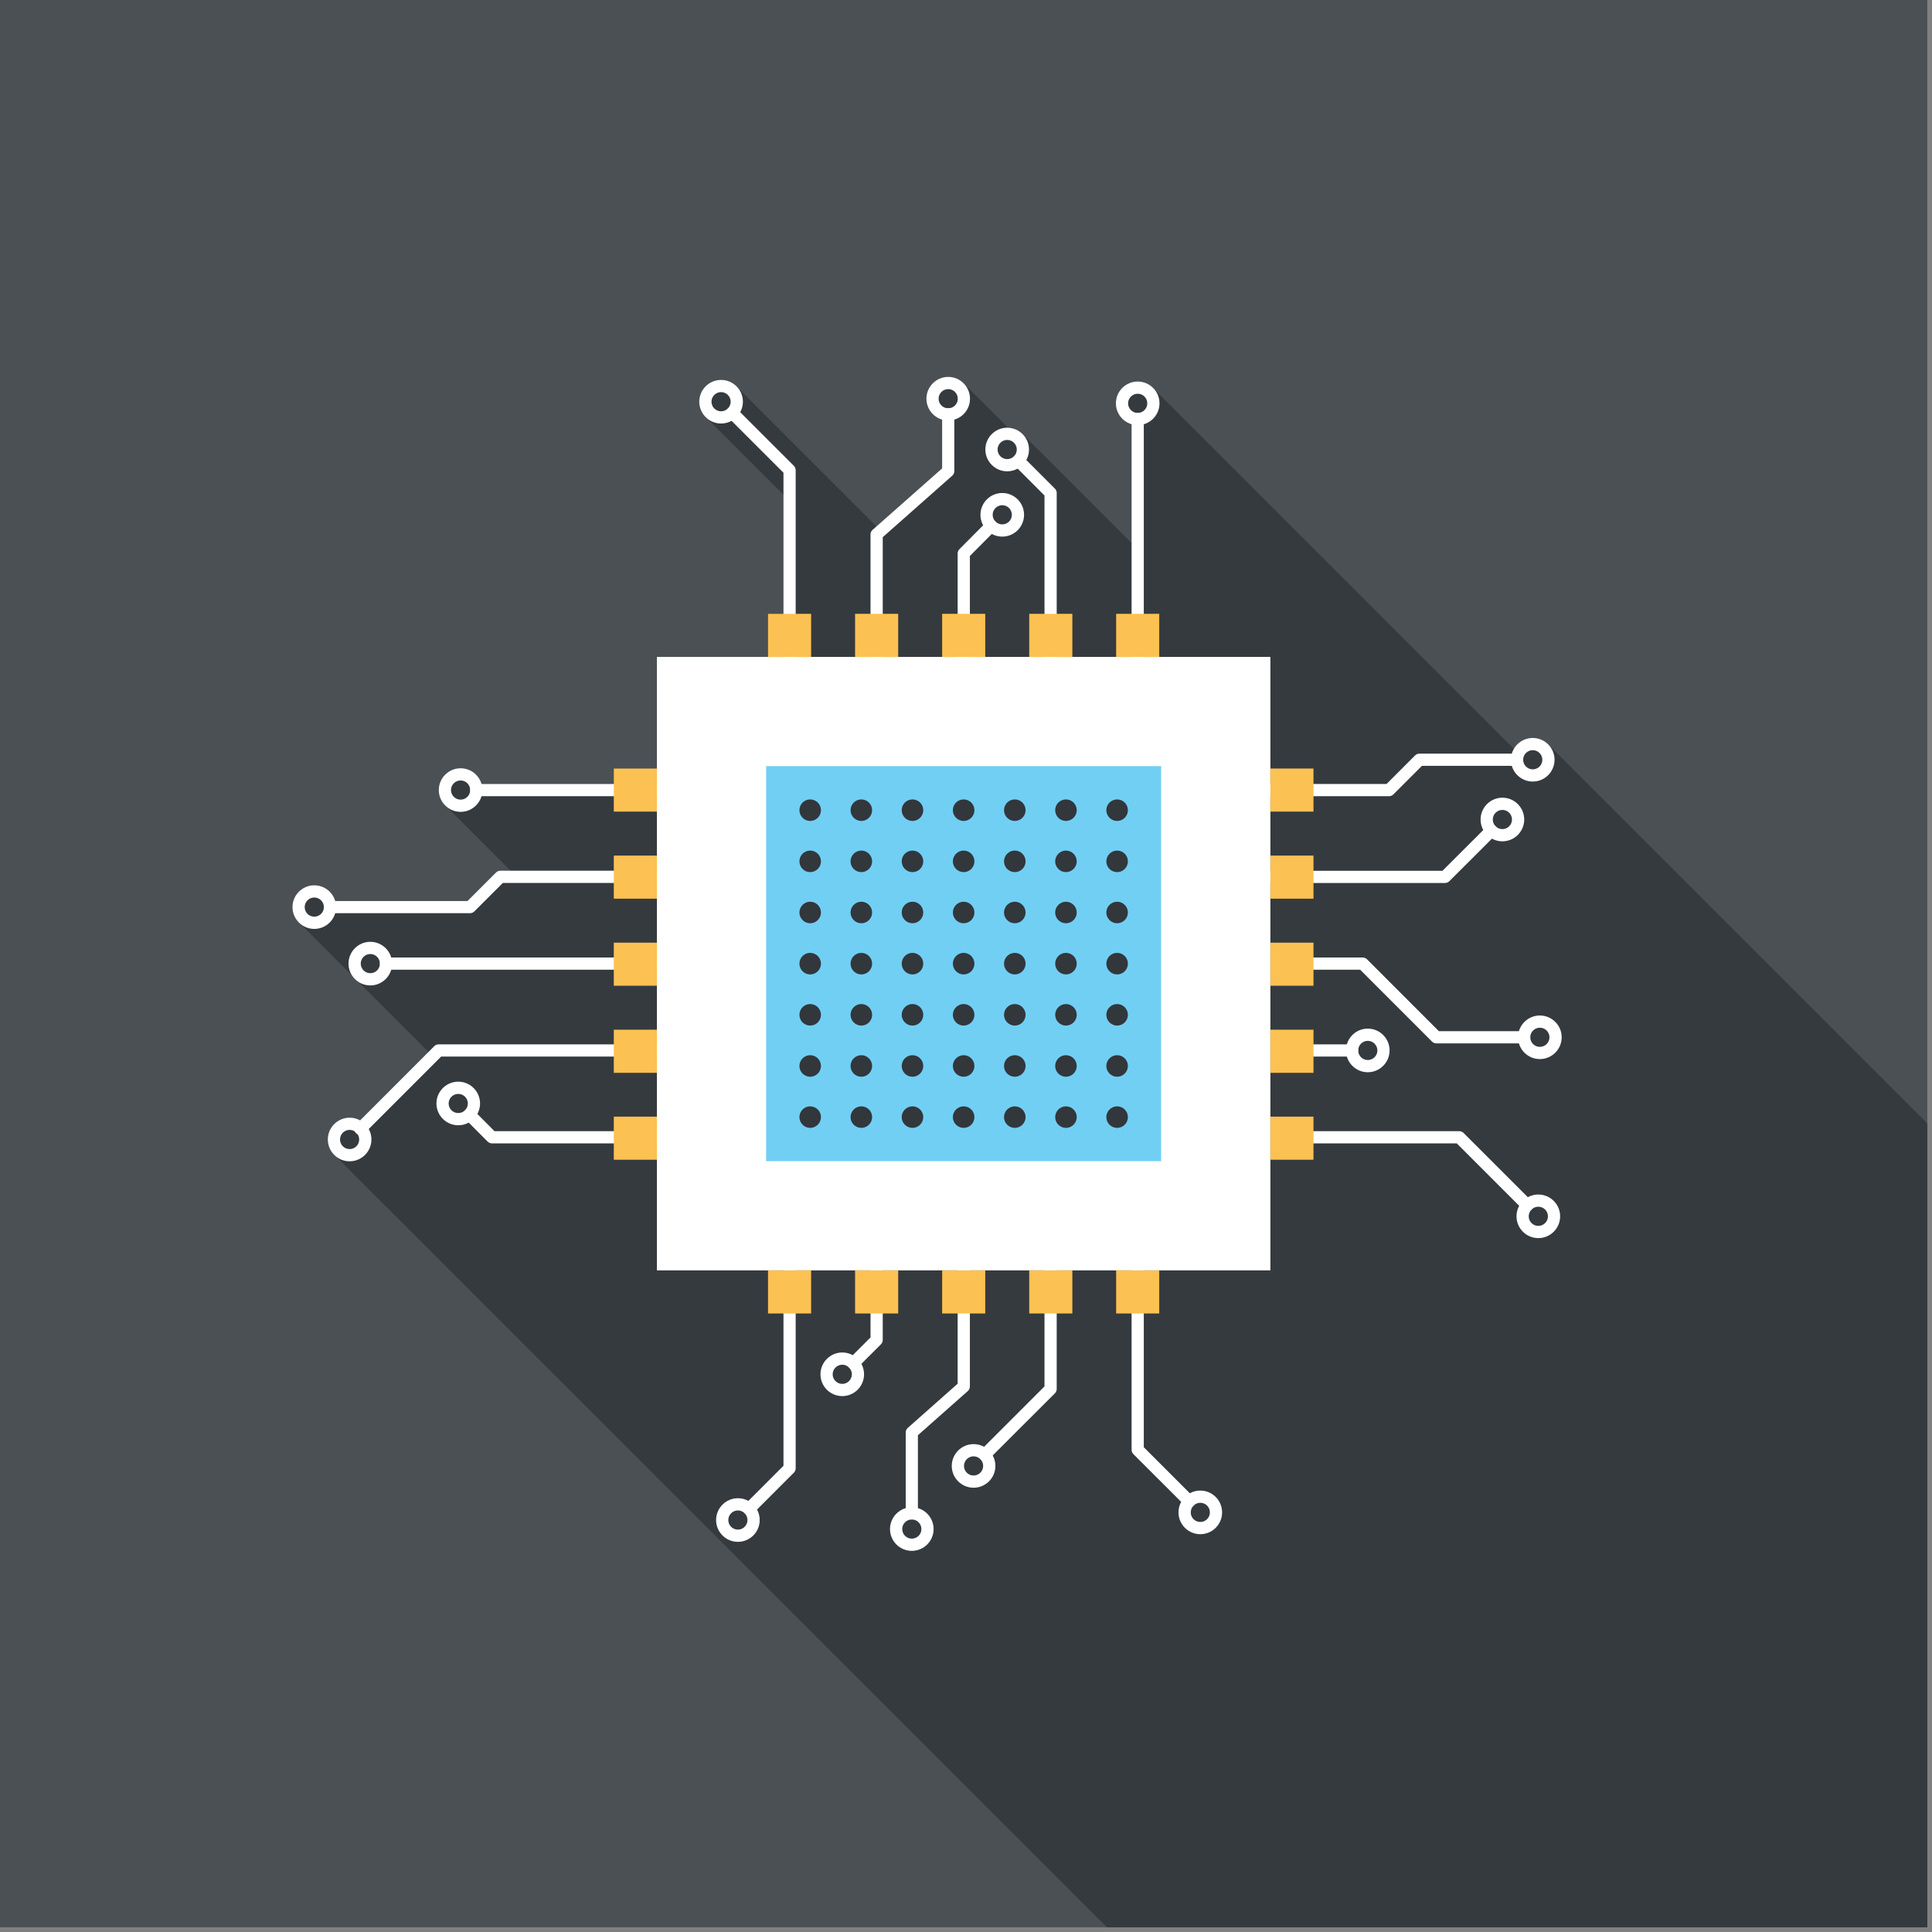 
<svg width="555" height="555px" viewBox="0 0 137 137" version="1.1" xmlns="http://www.w3.org/2000/svg" xmlns:xlink="http://www.w3.org/1999/xlink">
    <rect x="0" y="0" width="137" height="137" fill="#808080" stroke="none"/>
    <!-- Generator: Sketch 43.2 (39069) - http://www.bohemiancoding.com/sketch -->
    <desc>Created with Sketch.</desc>
    <defs></defs>
    <g id="Page-1" stroke="none" stroke-width="1" fill="none" fill-rule="evenodd">
        <g id="shutterstock_219080269" transform="translate(-500, 0)">
            <polygon id="Fill-750" fill="#4A5054" points="500 136.667 636.667 136.667 636.667 0 500 0"></polygon>
            <path d="M636.667,136.667 L578.493,136.667 L523.83,82.01 L523.59,81.77 C523.38,81.51 523.25,81.17 523.25,80.8 C523.25,79.95 523.94,79.26 524.79,79.26 C525.059,79.26 525.31,79.33 525.53,79.45 L530.385,74.595 L525.414,69.624 C525.236,69.506 525.084,69.354 524.967,69.176 L521.31,65.52 L521.276,65.486 L521.124,65.334 L521.1,65.31 L521.089,65.292 C520.988,65.168 520.905,65.031 520.848,64.88 L520.825,64.809 C520.774,64.654 520.74,64.492 520.74,64.32 C520.74,63.47 521.43,62.78 522.29,62.78 C522.99,62.78 523.58,63.25 523.76,63.89 L533.15,63.89 L535.17,61.87 C535.25,61.79 535.36,61.74 535.48,61.74 L536.2,61.74 L531.605,57.145 C531.517,57.062 531.438,56.969 531.372,56.867 L531.328,56.786 L531.238,56.616 L531.168,56.388 L531.151,56.331 C531.131,56.231 531.12,56.127 531.12,56.02 C531.12,55.17 531.809,54.48 532.66,54.48 C533.37,54.48 533.96,54.95 534.14,55.59 L543.53,55.59 L543.53,54.5 L546.58,54.5 L546.58,46.58 L554.46,46.58 L554.46,43.53 L555.56,43.53 L555.56,35.09 L550.084,29.614 C549.923,29.464 549.791,29.281 549.706,29.073 L549.668,28.95 L549.62,28.794 C549.601,28.696 549.59,28.594 549.59,28.49 C549.59,28.166 549.688,27.866 549.856,27.618 L550.05,27.38 L550.053,27.383 C550.331,27.109 550.711,26.94 551.13,26.94 C551.32,26.94 551.502,26.979 551.671,27.042 L551.697,27.051 C551.868,27.118 552.023,27.218 552.158,27.339 L552.16,27.34 L552.162,27.342 L552.281,27.462 L562.15,37.33 L566.81,33.21 L566.81,29.75 C566.16,29.57 565.69,28.98 565.69,28.27 C565.69,27.42 566.39,26.73 567.24,26.73 C567.346,26.73 567.449,26.741 567.549,26.761 L567.645,26.791 C567.906,26.862 568.143,26.994 568.33,27.18 L571.487,30.337 L571.728,30.361 L571.872,30.405 L572.02,30.451 L572.099,30.494 L572.283,30.593 L572.517,30.788 L580.24,38.51 L580.24,30.08 C579.6,29.9 579.13,29.3 579.13,28.6 C579.13,27.75 579.82,27.05 580.68,27.05 C581.08,27.05 581.44,27.2 581.71,27.46 L581.82,27.57 L607.36,53.11 C607.61,52.64 608.12,52.33 608.69,52.33 C609.12,52.33 609.5,52.5 609.78,52.78 L636.667,79.667 L636.667,136.667" id="Fill-751" fill="#353A3E"></path>
            <path d="M602.469,62.613 L590.084,62.613 C589.844,62.613 589.65,62.419 589.65,62.18 C589.65,61.941 589.844,61.748 590.084,61.748 L602.289,61.748 L605.445,58.594 C605.611,58.425 605.887,58.425 606.057,58.594 C606.225,58.763 606.225,59.037 606.057,59.207 L602.775,62.486 C602.693,62.567 602.584,62.613 602.469,62.613" id="Fill-752" fill="#FFFFFF"></path>
            <path d="M598.504,56.457 L590.084,56.457 C589.844,56.457 589.65,56.263 589.65,56.024 C589.65,55.785 589.844,55.591 590.084,55.591 L598.324,55.591 L600.344,53.568 C600.424,53.487 600.537,53.442 600.65,53.442 L607.574,53.442 C607.814,53.442 608.008,53.635 608.008,53.875 C608.008,54.113 607.814,54.307 607.574,54.307 L600.83,54.307 L598.809,56.33 C598.729,56.412 598.617,56.457 598.504,56.457" id="Fill-753" fill="#FFFFFF"></path>
            <path d="M608.297,85.896 C608.188,85.896 608.074,85.855 607.992,85.771 L603.301,81.078 L590.627,81.078 C590.387,81.078 590.193,80.884 590.193,80.646 C590.193,80.407 590.387,80.213 590.627,80.213 L603.479,80.213 C603.594,80.213 603.703,80.258 603.783,80.339 L608.604,85.158 C608.773,85.327 608.773,85.601 608.604,85.771 C608.52,85.855 608.408,85.896 608.297,85.896" id="Fill-754" fill="#FFFFFF"></path>
            <path d="M595.879,74.921 L590.627,74.921 C590.387,74.921 590.193,74.728 590.193,74.487 C590.193,74.249 590.387,74.055 590.627,74.055 L595.879,74.055 C596.117,74.055 596.311,74.249 596.311,74.487 C596.311,74.728 596.117,74.921 595.879,74.921" id="Fill-755" fill="#FFFFFF"></path>
            <path d="M608.08,73.988 L601.852,73.988 C601.738,73.988 601.629,73.942 601.547,73.861 L596.451,68.764 L590.627,68.764 C590.387,68.764 590.193,68.571 590.193,68.332 C590.193,68.093 590.387,67.899 590.627,67.899 L596.629,67.899 C596.744,67.899 596.854,67.944 596.938,68.025 L602.033,73.123 L608.08,73.123 C608.318,73.123 608.512,73.316 608.512,73.555 C608.512,73.794 608.318,73.988 608.08,73.988" id="Fill-756" fill="#FFFFFF"></path>
            <path d="M608.688,53.196 C608.314,53.196 608.008,53.5 608.008,53.875 C608.008,54.25 608.314,54.556 608.688,54.556 C609.066,54.556 609.369,54.25 609.369,53.875 C609.369,53.5 609.066,53.196 608.688,53.196 Z M608.688,55.421 C607.836,55.421 607.141,54.728 607.141,53.875 C607.141,53.022 607.836,52.329 608.688,52.329 C609.543,52.329 610.234,53.022 610.234,53.875 C610.234,54.728 609.543,55.421 608.688,55.421 L608.688,55.421 Z" id="Fill-757" fill="#FFFFFF"></path>
            <path d="M606.537,57.432 C606.162,57.432 605.855,57.738 605.855,58.113 C605.855,58.488 606.162,58.794 606.537,58.794 C606.912,58.794 607.217,58.488 607.217,58.113 C607.217,57.738 606.912,57.432 606.537,57.432 Z M606.537,59.659 C605.684,59.659 604.99,58.965 604.99,58.113 C604.99,57.26 605.684,56.565 606.537,56.565 C607.389,56.565 608.084,57.26 608.084,58.113 C608.084,58.965 607.389,59.659 606.537,59.659 L606.537,59.659 Z" id="Fill-758" fill="#FFFFFF"></path>
            <path d="M609.191,72.876 C608.818,72.876 608.512,73.181 608.512,73.555 C608.512,73.93 608.818,74.234 609.191,74.234 C609.566,74.234 609.875,73.93 609.875,73.555 C609.875,73.181 609.566,72.876 609.191,72.876 Z M609.191,75.101 C608.34,75.101 607.646,74.407 607.646,73.555 C607.646,72.703 608.34,72.01 609.191,72.01 C610.045,72.01 610.74,72.703 610.74,73.555 C610.74,74.407 610.045,75.101 609.191,75.101 L609.191,75.101 Z" id="Fill-759" fill="#FFFFFF"></path>
            <path d="M596.99,73.807 C596.615,73.807 596.311,74.113 596.311,74.487 C596.311,74.863 596.615,75.168 596.99,75.168 C597.365,75.168 597.672,74.863 597.672,74.487 C597.672,74.113 597.365,73.807 596.99,73.807 Z M596.99,76.033 C596.137,76.033 595.445,75.34 595.445,74.487 C595.445,73.634 596.137,72.94 596.99,72.94 C597.842,72.94 598.537,73.634 598.537,74.487 C598.537,75.34 597.842,76.033 596.99,76.033 L596.99,76.033 Z" id="Fill-760" fill="#FFFFFF"></path>
            <path d="M609.084,85.569 C608.707,85.569 608.402,85.875 608.402,86.25 C608.402,86.625 608.707,86.93 609.084,86.93 C609.459,86.93 609.766,86.625 609.766,86.25 C609.766,85.875 609.459,85.569 609.084,85.569 Z M609.084,87.796 C608.23,87.796 607.537,87.103 607.537,86.25 C607.537,85.397 608.23,84.704 609.084,84.704 C609.936,84.704 610.631,85.397 610.631,86.25 C610.631,87.103 609.936,87.796 609.084,87.796 L609.084,87.796 Z" id="Fill-761" fill="#FFFFFF"></path>
            <path d="M546.582,56.457 L533.775,56.457 C533.535,56.457 533.342,56.263 533.342,56.024 C533.342,55.785 533.535,55.591 533.775,55.591 L546.582,55.591 C546.822,55.591 547.016,55.785 547.016,56.024 C547.016,56.263 546.822,56.457 546.582,56.457" id="Fill-762" fill="#FFFFFF"></path>
            <path d="M525.549,80.477 C525.439,80.477 525.328,80.434 525.244,80.349 C525.074,80.181 525.074,79.906 525.244,79.738 L530.797,74.182 C530.879,74.1 530.988,74.055 531.104,74.055 L546.582,74.055 C546.822,74.055 547.016,74.249 547.016,74.487 C547.016,74.728 546.822,74.921 546.582,74.921 L531.283,74.921 L525.857,80.349 C525.771,80.434 525.66,80.477 525.549,80.477" id="Fill-763" fill="#FFFFFF"></path>
            <path d="M546.582,81.078 L534.887,81.078 C534.77,81.078 534.66,81.032 534.58,80.952 L532.975,79.341 C532.807,79.171 532.807,78.897 532.977,78.729 C533.146,78.559 533.42,78.561 533.588,78.729 L535.064,80.213 L546.582,80.213 C546.822,80.213 547.016,80.407 547.016,80.646 C547.016,80.884 546.822,81.078 546.582,81.078" id="Fill-764" fill="#FFFFFF"></path>
            <path d="M533.33,64.757 L523.4,64.757 C523.16,64.757 522.967,64.563 522.967,64.324 C522.967,64.085 523.16,63.892 523.4,63.892 L533.15,63.892 L535.172,61.871 C535.252,61.79 535.361,61.743 535.477,61.743 L546.582,61.743 C546.822,61.743 547.016,61.938 547.016,62.177 C547.016,62.416 546.822,62.61 546.582,62.61 L535.656,62.61 L533.635,64.63 C533.555,64.711 533.445,64.757 533.33,64.757" id="Fill-765" fill="#FFFFFF"></path>
            <path d="M546.582,68.764 L527.373,68.764 C527.133,68.764 526.939,68.571 526.939,68.332 C526.939,68.093 527.133,67.899 527.373,67.899 L546.582,67.899 C546.822,67.899 547.016,68.093 547.016,68.332 C547.016,68.571 546.822,68.764 546.582,68.764" id="Fill-766" fill="#FFFFFF"></path>
            <path d="M532.662,55.343 C532.287,55.343 531.98,55.648 531.98,56.024 C531.98,56.398 532.287,56.703 532.662,56.703 C533.037,56.703 533.342,56.398 533.342,56.024 C533.342,55.648 533.037,55.343 532.662,55.343 Z M532.662,57.569 C531.811,57.569 531.115,56.876 531.115,56.024 C531.115,55.171 531.811,54.478 532.662,54.478 C533.516,54.478 534.207,55.171 534.207,56.024 C534.207,56.876 533.516,57.569 532.662,57.569 L532.662,57.569 Z" id="Fill-767" fill="#FFFFFF"></path>
            <path d="M522.287,63.644 C521.91,63.644 521.605,63.948 521.605,64.324 C521.605,64.699 521.91,65.003 522.287,65.003 C522.662,65.003 522.967,64.699 522.967,64.324 C522.967,63.948 522.662,63.644 522.287,63.644 Z M522.287,65.87 C521.434,65.87 520.74,65.176 520.74,64.324 C520.74,63.471 521.434,62.777 522.287,62.777 C523.139,62.777 523.832,63.471 523.832,64.324 C523.832,65.176 523.139,65.87 522.287,65.87 L522.287,65.87 Z" id="Fill-768" fill="#FFFFFF"></path>
            <path d="M526.26,67.65 C525.885,67.65 525.58,67.956 525.58,68.332 C525.58,68.707 525.885,69.01 526.26,69.01 C526.635,69.01 526.939,68.707 526.939,68.332 C526.939,67.956 526.635,67.65 526.26,67.65 Z M526.26,69.877 C525.406,69.877 524.713,69.184 524.713,68.332 C524.713,67.479 525.406,66.785 526.26,66.785 C527.111,66.785 527.805,67.479 527.805,68.332 C527.805,69.184 527.111,69.877 526.26,69.877 L526.26,69.877 Z" id="Fill-769" fill="#FFFFFF"></path>
            <path d="M524.793,80.121 C524.416,80.121 524.111,80.427 524.111,80.803 C524.111,81.178 524.416,81.482 524.793,81.482 C525.168,81.482 525.471,81.178 525.471,80.803 C525.471,80.427 525.168,80.121 524.793,80.121 Z M524.793,82.349 C523.939,82.349 523.246,81.655 523.246,80.803 C523.246,79.95 523.939,79.256 524.793,79.256 C525.645,79.256 526.338,79.95 526.338,80.803 C526.338,81.655 525.645,82.349 524.793,82.349 L524.793,82.349 Z" id="Fill-770" fill="#FFFFFF"></path>
            <path d="M532.496,77.57 C532.121,77.57 531.814,77.875 531.814,78.249 C531.814,78.624 532.121,78.928 532.496,78.928 C532.871,78.928 533.176,78.624 533.176,78.249 C533.176,77.875 532.871,77.57 532.496,77.57 Z M532.496,79.794 C531.643,79.794 530.949,79.101 530.949,78.249 C530.949,77.396 531.643,76.703 532.496,76.703 C533.348,76.703 534.041,77.396 534.041,78.249 C534.041,79.101 533.348,79.794 532.496,79.794 L532.496,79.794 Z" id="Fill-771" fill="#FFFFFF"></path>
            <path d="M553.111,107.433 C553.002,107.433 552.891,107.39 552.805,107.305 C552.637,107.137 552.637,106.863 552.805,106.693 L555.557,103.94 L555.557,90.084 C555.557,89.846 555.752,89.651 555.99,89.651 C556.229,89.651 556.422,89.846 556.422,90.084 L556.422,104.12 C556.422,104.235 556.377,104.344 556.297,104.426 L553.418,107.305 C553.334,107.39 553.223,107.433 553.111,107.433" id="Fill-772" fill="#FFFFFF"></path>
            <path d="M569.824,103.596 C569.715,103.596 569.604,103.553 569.518,103.469 C569.35,103.3 569.35,103.025 569.52,102.857 L574.066,98.313 L574.066,90.084 C574.066,89.846 574.262,89.651 574.498,89.651 C574.738,89.651 574.932,89.846 574.932,90.084 L574.932,98.493 C574.932,98.607 574.887,98.717 574.807,98.798 L570.131,103.469 C570.047,103.553 569.936,103.596 569.824,103.596" id="Fill-773" fill="#FFFFFF"></path>
            <path d="M560.514,97.1 C560.402,97.1 560.291,97.057 560.207,96.973 C560.037,96.803 560.037,96.529 560.207,96.36 L561.73,94.838 L561.73,90.084 C561.73,89.846 561.924,89.651 562.164,89.651 C562.402,89.651 562.596,89.846 562.596,90.084 L562.596,95.018 C562.596,95.133 562.551,95.243 562.469,95.325 L560.818,96.973 C560.734,97.057 560.623,97.1 560.514,97.1" id="Fill-774" fill="#FFFFFF"></path>
            <path d="M564.656,107.747 C564.418,107.747 564.225,107.552 564.225,107.313 L564.225,101.578 C564.225,101.454 564.277,101.336 564.371,101.254 L567.908,98.121 L567.908,90.084 C567.908,89.846 568.102,89.651 568.342,89.651 C568.58,89.651 568.775,89.846 568.775,90.084 L568.775,98.315 C568.775,98.44 568.721,98.558 568.629,98.64 L565.09,101.773 L565.09,107.313 C565.09,107.552 564.896,107.747 564.656,107.747" id="Fill-775" fill="#FFFFFF"></path>
            <path d="M584.328,106.891 C584.217,106.891 584.107,106.848 584.023,106.764 L580.367,103.11 C580.289,103.028 580.242,102.918 580.242,102.804 L580.242,90.084 C580.242,89.846 580.436,89.651 580.676,89.651 C580.914,89.651 581.107,89.846 581.107,90.084 L581.107,102.624 L584.635,106.152 C584.805,106.32 584.805,106.594 584.635,106.764 C584.551,106.848 584.439,106.891 584.328,106.891" id="Fill-776" fill="#FFFFFF"></path>
            <path d="M552.326,107.107 C551.949,107.107 551.645,107.412 551.645,107.788 C551.645,108.163 551.949,108.467 552.326,108.467 C552.699,108.467 553.004,108.163 553.004,107.788 C553.004,107.412 552.699,107.107 552.326,107.107 Z M552.326,109.333 C551.473,109.333 550.779,108.64 550.779,107.788 C550.779,106.935 551.473,106.241 552.326,106.241 C553.18,106.241 553.871,106.935 553.871,107.788 C553.871,108.64 553.18,109.333 552.326,109.333 L552.326,109.333 Z" id="Fill-777" fill="#FFFFFF"></path>
            <path d="M559.727,96.773 C559.352,96.773 559.045,97.079 559.045,97.454 C559.045,97.829 559.352,98.133 559.727,98.133 C560.102,98.133 560.406,97.829 560.406,97.454 C560.406,97.079 560.102,96.773 559.727,96.773 Z M559.727,98.999 C558.875,98.999 558.18,98.306 558.18,97.454 C558.18,96.601 558.875,95.906 559.727,95.906 C560.578,95.906 561.271,96.601 561.271,97.454 C561.271,98.306 560.578,98.999 559.727,98.999 L559.727,98.999 Z" id="Fill-778" fill="#FFFFFF"></path>
            <path d="M564.658,107.747 C564.283,107.747 563.977,108.052 563.977,108.428 C563.977,108.803 564.283,109.107 564.658,109.107 C565.033,109.107 565.338,108.803 565.338,108.428 C565.338,108.052 565.033,107.747 564.658,107.747 Z M564.658,109.973 C563.805,109.973 563.111,109.28 563.111,108.428 C563.111,107.575 563.805,106.881 564.658,106.881 C565.51,106.881 566.203,107.575 566.203,108.428 C566.203,109.28 565.51,109.973 564.658,109.973 L564.658,109.973 Z" id="Fill-779" fill="#FFFFFF"></path>
            <path d="M569.037,103.27 C568.662,103.27 568.357,103.576 568.357,103.952 C568.357,104.326 568.662,104.631 569.037,104.631 C569.412,104.631 569.717,104.326 569.717,103.952 C569.717,103.576 569.412,103.27 569.037,103.27 Z M569.037,105.496 C568.186,105.496 567.49,104.804 567.49,103.952 C567.49,103.099 568.186,102.404 569.037,102.404 C569.891,102.404 570.584,103.099 570.584,103.952 C570.584,104.804 569.891,105.496 569.037,105.496 L569.037,105.496 Z" id="Fill-780" fill="#FFFFFF"></path>
            <path d="M585.115,106.564 C584.74,106.564 584.436,106.87 584.436,107.245 C584.436,107.621 584.74,107.925 585.115,107.925 C585.492,107.925 585.795,107.621 585.795,107.245 C585.795,106.87 585.492,106.564 585.115,106.564 Z M585.115,108.791 C584.264,108.791 583.568,108.098 583.568,107.245 C583.568,106.392 584.264,105.698 585.115,105.698 C585.969,105.698 586.66,106.392 586.66,107.245 C586.66,108.098 585.969,108.791 585.115,108.791 L585.115,108.791 Z" id="Fill-781" fill="#FFFFFF"></path>
            <path d="M562.164,47.016 C561.924,47.016 561.73,46.822 561.73,46.583 L561.73,37.896 C561.73,37.771 561.783,37.654 561.877,37.571 L566.807,33.213 L566.807,29.386 C566.807,29.147 567,28.952 567.24,28.952 C567.479,28.952 567.672,29.147 567.672,29.386 L567.672,33.408 C567.672,33.533 567.619,33.65 567.525,33.732 L562.596,38.091 L562.596,46.583 C562.596,46.822 562.402,47.016 562.164,47.016" id="Fill-782" fill="#FFFFFF"></path>
            <path d="M555.99,47.016 C555.752,47.016 555.557,46.822 555.557,46.583 L555.557,33.521 L551.613,29.58 C551.445,29.411 551.445,29.136 551.613,28.967 C551.783,28.798 552.055,28.798 552.227,28.967 L556.297,33.036 C556.377,33.117 556.422,33.227 556.422,33.342 L556.422,46.583 C556.422,46.822 556.229,47.016 555.99,47.016" id="Fill-783" fill="#FFFFFF"></path>
            <path d="M580.676,47.016 C580.436,47.016 580.242,46.822 580.242,46.583 L580.242,29.713 C580.242,29.474 580.436,29.281 580.676,29.281 C580.914,29.281 581.107,29.474 581.107,29.713 L581.107,46.583 C581.107,46.822 580.914,47.016 580.676,47.016" id="Fill-784" fill="#FFFFFF"></path>
            <path d="M574.498,47.016 C574.262,47.016 574.066,46.822 574.066,46.583 L574.066,35.137 L571.902,32.97 C571.732,32.8 571.734,32.526 571.904,32.357 C572.07,32.188 572.346,32.189 572.514,32.357 L574.807,34.652 C574.887,34.733 574.932,34.844 574.932,34.958 L574.932,46.583 C574.932,46.822 574.738,47.016 574.498,47.016" id="Fill-785" fill="#FFFFFF"></path>
            <path d="M568.342,47.016 C568.102,47.016 567.908,46.822 567.908,46.583 L567.908,39.246 C567.908,39.132 567.955,39.021 568.035,38.94 L569.977,36.987 C570.148,36.816 570.42,36.816 570.59,36.984 C570.76,37.153 570.76,37.428 570.592,37.597 L568.775,39.424 L568.775,46.583 C568.775,46.822 568.58,47.016 568.342,47.016" id="Fill-786" fill="#FFFFFF"></path>
            <path d="M551.133,27.805 C550.758,27.805 550.451,28.111 550.451,28.486 C550.451,28.861 550.758,29.166 551.133,29.166 C551.508,29.166 551.813,28.861 551.813,28.486 C551.813,28.111 551.508,27.805 551.133,27.805 Z M551.133,30.032 C550.279,30.032 549.586,29.338 549.586,28.486 C549.586,27.633 550.279,26.94 551.133,26.94 C551.984,26.94 552.68,27.633 552.68,28.486 C552.68,29.338 551.984,30.032 551.133,30.032 L551.133,30.032 Z" id="Fill-787" fill="#FFFFFF"></path>
            <path d="M567.24,27.592 C566.863,27.592 566.557,27.898 566.557,28.273 C566.557,28.648 566.863,28.952 567.24,28.952 C567.613,28.952 567.918,28.648 567.918,28.273 C567.918,27.898 567.613,27.592 567.24,27.592 Z M567.24,29.818 C566.387,29.818 565.693,29.125 565.693,28.273 C565.693,27.42 566.387,26.726 567.24,26.726 C568.092,26.726 568.783,27.42 568.783,28.273 C568.783,29.125 568.092,29.818 567.24,29.818 L567.24,29.818 Z" id="Fill-788" fill="#FFFFFF"></path>
            <path d="M571.072,35.825 C570.697,35.825 570.391,36.13 570.391,36.505 C570.391,36.881 570.697,37.185 571.072,37.185 C571.447,37.185 571.752,36.881 571.752,36.505 C571.752,36.13 571.447,35.825 571.072,35.825 Z M571.072,38.052 C570.219,38.052 569.525,37.358 569.525,36.505 C569.525,35.653 570.219,34.959 571.072,34.959 C571.924,34.959 572.617,35.653 572.617,36.505 C572.617,37.358 571.924,38.052 571.072,38.052 L571.072,38.052 Z" id="Fill-789" fill="#FFFFFF"></path>
            <path d="M571.42,31.196 C571.047,31.196 570.74,31.501 570.74,31.876 C570.74,32.251 571.047,32.556 571.42,32.556 C571.797,32.556 572.102,32.251 572.102,31.876 C572.102,31.501 571.797,31.196 571.42,31.196 Z M571.42,33.421 C570.57,33.421 569.873,32.729 569.873,31.876 C569.873,31.024 570.57,30.33 571.42,30.33 C572.273,30.33 572.967,31.024 572.967,31.876 C572.967,32.729 572.273,33.421 571.42,33.421 L571.42,33.421 Z" id="Fill-790" fill="#FFFFFF"></path>
            <path d="M580.676,27.92 C580.301,27.92 579.994,28.226 579.994,28.602 C579.994,28.976 580.301,29.281 580.676,29.281 C581.051,29.281 581.355,28.976 581.355,28.602 C581.355,28.226 581.051,27.92 580.676,27.92 Z M580.676,30.146 C579.822,30.146 579.129,29.453 579.129,28.602 C579.129,27.748 579.822,27.054 580.676,27.054 C581.527,27.054 582.221,27.748 582.221,28.602 C582.221,29.453 581.527,30.146 580.676,30.146 L580.676,30.146 Z" id="Fill-791" fill="#FFFFFF"></path>
            <polygon id="Fill-792" fill="#FFFFFF" points="546.582 90.084 590.084 90.084 590.084 46.583 546.582 46.583"></polygon>
            <polygon id="Fill-793" fill="#FCC153" points="554.461 46.583 557.518 46.583 557.518 43.527 554.461 43.527"></polygon>
            <polygon id="Fill-794" fill="#FCC153" points="560.635 46.583 563.691 46.583 563.691 43.527 560.635 43.527"></polygon>
            <polygon id="Fill-795" fill="#FCC153" points="566.809 46.583 569.865 46.583 569.865 43.527 566.809 43.527"></polygon>
            <polygon id="Fill-796" fill="#FCC153" points="572.984 46.583 576.041 46.583 576.041 43.527 572.984 43.527"></polygon>
            <polygon id="Fill-797" fill="#FCC153" points="579.148 46.583 582.203 46.583 582.203 43.527 579.148 43.527"></polygon>
            <polygon id="Fill-798" fill="#FCC153" points="554.461 93.141 557.518 93.141 557.518 90.084 554.461 90.084"></polygon>
            <polygon id="Fill-799" fill="#FCC153" points="560.635 93.141 563.691 93.141 563.691 90.084 560.635 90.084"></polygon>
            <polygon id="Fill-800" fill="#FCC153" points="566.809 93.141 569.865 93.141 569.865 90.084 566.809 90.084"></polygon>
            <polygon id="Fill-801" fill="#FCC153" points="572.984 93.141 576.041 93.141 576.041 90.084 572.984 90.084"></polygon>
            <polygon id="Fill-802" fill="#FCC153" points="579.148 93.141 582.203 93.141 582.203 90.084 579.148 90.084"></polygon>
            <polygon id="Fill-803" fill="#FCC153" points="543.525 57.553 546.582 57.553 546.582 54.497 543.525 54.497"></polygon>
            <polygon id="Fill-804" fill="#FCC153" points="543.525 63.726 546.582 63.726 546.582 60.67 543.525 60.67"></polygon>
            <polygon id="Fill-805" fill="#FCC153" points="543.525 69.9 546.582 69.9 546.582 66.845 543.525 66.845"></polygon>
            <polygon id="Fill-806" fill="#FCC153" points="543.525 76.075 546.582 76.075 546.582 73.018 543.525 73.018"></polygon>
            <polygon id="Fill-807" fill="#FCC153" points="543.525 82.238 546.582 82.238 546.582 79.182 543.525 79.182"></polygon>
            <polygon id="Fill-808" fill="#FCC153" points="590.084 57.553 593.141 57.553 593.141 54.497 590.084 54.497"></polygon>
            <polygon id="Fill-809" fill="#FCC153" points="590.084 63.726 593.141 63.726 593.141 60.67 590.084 60.67"></polygon>
            <polygon id="Fill-810" fill="#FCC153" points="590.084 69.9 593.141 69.9 593.141 66.845 590.084 66.845"></polygon>
            <polygon id="Fill-811" fill="#FCC153" points="590.084 76.075 593.141 76.075 593.141 73.018 590.084 73.018"></polygon>
            <polygon id="Fill-812" fill="#FCC153" points="590.084 82.238 593.141 82.238 593.141 79.182 590.084 79.182"></polygon>
            <polygon id="Fill-813" fill="#71CFF4" points="554.326 82.34 582.338 82.34 582.338 54.327 554.326 54.327"></polygon>
            <path d="M557.449,58.215 C557.029,58.215 556.688,57.872 556.688,57.451 C556.688,57.03 557.029,56.687 557.449,56.687 C557.871,56.687 558.215,57.03 558.215,57.451 C558.215,57.872 557.871,58.215 557.449,58.215" id="Fill-814" fill="#32373C"></path>
            <path d="M561.078,58.215 C560.656,58.215 560.314,57.872 560.314,57.451 C560.314,57.03 560.656,56.687 561.078,56.687 C561.5,56.687 561.842,57.03 561.842,57.451 C561.842,57.872 561.5,58.215 561.078,58.215" id="Fill-815" fill="#32373C"></path>
            <path d="M564.705,58.215 C564.283,58.215 563.941,57.872 563.941,57.451 C563.941,57.03 564.283,56.687 564.705,56.687 C565.127,56.687 565.469,57.03 565.469,57.451 C565.469,57.872 565.127,58.215 564.705,58.215" id="Fill-816" fill="#32373C"></path>
            <path d="M568.334,58.215 C567.912,58.215 567.568,57.872 567.568,57.451 C567.568,57.03 567.912,56.687 568.334,56.687 C568.754,56.687 569.098,57.03 569.098,57.451 C569.098,57.872 568.754,58.215 568.334,58.215" id="Fill-817" fill="#32373C"></path>
            <path d="M571.961,58.215 C571.539,58.215 571.195,57.872 571.195,57.451 C571.195,57.03 571.539,56.687 571.961,56.687 C572.383,56.687 572.725,57.03 572.725,57.451 C572.725,57.872 572.383,58.215 571.961,58.215" id="Fill-818" fill="#32373C"></path>
            <path d="M575.586,58.215 C575.166,58.215 574.824,57.872 574.824,57.451 C574.824,57.03 575.166,56.687 575.586,56.687 C576.008,56.687 576.352,57.03 576.352,57.451 C576.352,57.872 576.008,58.215 575.586,58.215" id="Fill-819" fill="#32373C"></path>
            <path d="M579.217,58.215 C578.795,58.215 578.451,57.872 578.451,57.451 C578.451,57.03 578.795,56.687 579.217,56.687 C579.637,56.687 579.98,57.03 579.98,57.451 C579.98,57.872 579.637,58.215 579.217,58.215" id="Fill-820" fill="#32373C"></path>
            <path d="M557.449,61.843 C557.029,61.843 556.688,61.5 556.688,61.079 C556.688,60.658 557.029,60.315 557.449,60.315 C557.871,60.315 558.215,60.658 558.215,61.079 C558.215,61.5 557.871,61.843 557.449,61.843" id="Fill-821" fill="#32373C"></path>
            <path d="M561.078,61.843 C560.656,61.843 560.314,61.5 560.314,61.079 C560.314,60.658 560.656,60.315 561.078,60.315 C561.5,60.315 561.842,60.658 561.842,61.079 C561.842,61.5 561.5,61.843 561.078,61.843" id="Fill-822" fill="#32373C"></path>
            <path d="M564.705,61.843 C564.283,61.843 563.941,61.5 563.941,61.079 C563.941,60.658 564.283,60.315 564.705,60.315 C565.127,60.315 565.469,60.658 565.469,61.079 C565.469,61.5 565.127,61.843 564.705,61.843" id="Fill-823" fill="#32373C"></path>
            <path d="M568.334,61.843 C567.912,61.843 567.568,61.5 567.568,61.079 C567.568,60.658 567.912,60.315 568.334,60.315 C568.754,60.315 569.098,60.658 569.098,61.079 C569.098,61.5 568.754,61.843 568.334,61.843" id="Fill-824" fill="#32373C"></path>
            <path d="M571.961,61.843 C571.539,61.843 571.195,61.5 571.195,61.079 C571.195,60.658 571.539,60.315 571.961,60.315 C572.383,60.315 572.725,60.658 572.725,61.079 C572.725,61.5 572.383,61.843 571.961,61.843" id="Fill-825" fill="#32373C"></path>
            <path d="M575.586,61.843 C575.166,61.843 574.824,61.5 574.824,61.079 C574.824,60.658 575.166,60.315 575.586,60.315 C576.008,60.315 576.352,60.658 576.352,61.079 C576.352,61.5 576.008,61.843 575.586,61.843" id="Fill-826" fill="#32373C"></path>
            <path d="M579.217,61.843 C578.795,61.843 578.451,61.5 578.451,61.079 C578.451,60.658 578.795,60.315 579.217,60.315 C579.637,60.315 579.98,60.658 579.98,61.079 C579.98,61.5 579.637,61.843 579.217,61.843" id="Fill-827" fill="#32373C"></path>
            <path d="M557.449,65.469 C557.029,65.469 556.688,65.127 556.688,64.706 C556.688,64.285 557.029,63.942 557.449,63.942 C557.871,63.942 558.215,64.285 558.215,64.706 C558.215,65.127 557.871,65.469 557.449,65.469" id="Fill-828" fill="#32373C"></path>
            <path d="M561.078,65.469 C560.656,65.469 560.314,65.127 560.314,64.706 C560.314,64.285 560.656,63.942 561.078,63.942 C561.5,63.942 561.842,64.285 561.842,64.706 C561.842,65.127 561.5,65.469 561.078,65.469" id="Fill-829" fill="#32373C"></path>
            <path d="M564.705,65.469 C564.283,65.469 563.941,65.127 563.941,64.706 C563.941,64.285 564.283,63.942 564.705,63.942 C565.127,63.942 565.469,64.285 565.469,64.706 C565.469,65.127 565.127,65.469 564.705,65.469" id="Fill-830" fill="#32373C"></path>
            <path d="M568.334,65.469 C567.912,65.469 567.568,65.127 567.568,64.706 C567.568,64.285 567.912,63.942 568.334,63.942 C568.754,63.942 569.098,64.285 569.098,64.706 C569.098,65.127 568.754,65.469 568.334,65.469" id="Fill-831" fill="#32373C"></path>
            <path d="M571.961,65.469 C571.539,65.469 571.195,65.127 571.195,64.706 C571.195,64.285 571.539,63.942 571.961,63.942 C572.383,63.942 572.725,64.285 572.725,64.706 C572.725,65.127 572.383,65.469 571.961,65.469" id="Fill-832" fill="#32373C"></path>
            <path d="M575.586,65.469 C575.166,65.469 574.824,65.127 574.824,64.706 C574.824,64.285 575.166,63.942 575.586,63.942 C576.008,63.942 576.352,64.285 576.352,64.706 C576.352,65.127 576.008,65.469 575.586,65.469" id="Fill-833" fill="#32373C"></path>
            <path d="M579.217,65.469 C578.795,65.469 578.451,65.127 578.451,64.706 C578.451,64.285 578.795,63.942 579.217,63.942 C579.637,63.942 579.98,64.285 579.98,64.706 C579.98,65.127 579.637,65.469 579.217,65.469" id="Fill-834" fill="#32373C"></path>
            <path d="M557.449,69.098 C557.029,69.098 556.688,68.755 556.688,68.333 C556.688,67.912 557.029,67.569 557.449,67.569 C557.871,67.569 558.215,67.912 558.215,68.333 C558.215,68.755 557.871,69.098 557.449,69.098" id="Fill-835" fill="#32373C"></path>
            <path d="M561.078,69.098 C560.656,69.098 560.314,68.755 560.314,68.333 C560.314,67.912 560.656,67.569 561.078,67.569 C561.5,67.569 561.842,67.912 561.842,68.333 C561.842,68.755 561.5,69.098 561.078,69.098" id="Fill-836" fill="#32373C"></path>
            <path d="M564.705,69.098 C564.283,69.098 563.941,68.755 563.941,68.333 C563.941,67.912 564.283,67.569 564.705,67.569 C565.127,67.569 565.469,67.912 565.469,68.333 C565.469,68.755 565.127,69.098 564.705,69.098" id="Fill-837" fill="#32373C"></path>
            <path d="M568.334,69.098 C567.912,69.098 567.568,68.755 567.568,68.333 C567.568,67.912 567.912,67.569 568.334,67.569 C568.754,67.569 569.098,67.912 569.098,68.333 C569.098,68.755 568.754,69.098 568.334,69.098" id="Fill-838" fill="#32373C"></path>
            <path d="M571.961,69.098 C571.539,69.098 571.195,68.755 571.195,68.333 C571.195,67.912 571.539,67.569 571.961,67.569 C572.383,67.569 572.725,67.912 572.725,68.333 C572.725,68.755 572.383,69.098 571.961,69.098" id="Fill-839" fill="#32373C"></path>
            <path d="M575.586,69.098 C575.166,69.098 574.824,68.755 574.824,68.333 C574.824,67.912 575.166,67.569 575.586,67.569 C576.008,67.569 576.352,67.912 576.352,68.333 C576.352,68.755 576.008,69.098 575.586,69.098" id="Fill-840" fill="#32373C"></path>
            <path d="M579.217,69.098 C578.795,69.098 578.451,68.755 578.451,68.333 C578.451,67.912 578.795,67.569 579.217,67.569 C579.637,67.569 579.98,67.912 579.98,68.333 C579.98,68.755 579.637,69.098 579.217,69.098" id="Fill-841" fill="#32373C"></path>
            <path d="M557.449,72.725 C557.029,72.725 556.688,72.382 556.688,71.961 C556.688,71.54 557.029,71.197 557.449,71.197 C557.871,71.197 558.215,71.54 558.215,71.961 C558.215,72.382 557.871,72.725 557.449,72.725" id="Fill-842" fill="#32373C"></path>
            <path d="M561.078,72.725 C560.656,72.725 560.314,72.382 560.314,71.961 C560.314,71.54 560.656,71.197 561.078,71.197 C561.5,71.197 561.842,71.54 561.842,71.961 C561.842,72.382 561.5,72.725 561.078,72.725" id="Fill-843" fill="#32373C"></path>
            <path d="M564.705,72.725 C564.283,72.725 563.941,72.382 563.941,71.961 C563.941,71.54 564.283,71.197 564.705,71.197 C565.127,71.197 565.469,71.54 565.469,71.961 C565.469,72.382 565.127,72.725 564.705,72.725" id="Fill-844" fill="#32373C"></path>
            <path d="M568.334,72.725 C567.912,72.725 567.568,72.382 567.568,71.961 C567.568,71.54 567.912,71.197 568.334,71.197 C568.754,71.197 569.098,71.54 569.098,71.961 C569.098,72.382 568.754,72.725 568.334,72.725" id="Fill-845" fill="#32373C"></path>
            <path d="M571.961,72.725 C571.539,72.725 571.195,72.382 571.195,71.961 C571.195,71.54 571.539,71.197 571.961,71.197 C572.383,71.197 572.725,71.54 572.725,71.961 C572.725,72.382 572.383,72.725 571.961,72.725" id="Fill-846" fill="#32373C"></path>
            <path d="M575.586,72.725 C575.166,72.725 574.824,72.382 574.824,71.961 C574.824,71.54 575.166,71.197 575.586,71.197 C576.008,71.197 576.352,71.54 576.352,71.961 C576.352,72.382 576.008,72.725 575.586,72.725" id="Fill-847" fill="#32373C"></path>
            <path d="M579.217,72.725 C578.795,72.725 578.451,72.382 578.451,71.961 C578.451,71.54 578.795,71.197 579.217,71.197 C579.637,71.197 579.98,71.54 579.98,71.961 C579.98,72.382 579.637,72.725 579.217,72.725" id="Fill-848" fill="#32373C"></path>
            <path d="M557.449,76.353 C557.029,76.353 556.688,76.01 556.688,75.589 C556.688,75.167 557.029,74.825 557.449,74.825 C557.871,74.825 558.215,75.167 558.215,75.589 C558.215,76.01 557.871,76.353 557.449,76.353" id="Fill-849" fill="#32373C"></path>
            <path d="M561.078,76.353 C560.656,76.353 560.314,76.01 560.314,75.589 C560.314,75.167 560.656,74.825 561.078,74.825 C561.5,74.825 561.842,75.167 561.842,75.589 C561.842,76.01 561.5,76.353 561.078,76.353" id="Fill-850" fill="#32373C"></path>
            <path d="M564.705,76.353 C564.283,76.353 563.941,76.01 563.941,75.589 C563.941,75.167 564.283,74.825 564.705,74.825 C565.127,74.825 565.469,75.167 565.469,75.589 C565.469,76.01 565.127,76.353 564.705,76.353" id="Fill-851" fill="#32373C"></path>
            <path d="M568.334,76.353 C567.912,76.353 567.568,76.01 567.568,75.589 C567.568,75.167 567.912,74.825 568.334,74.825 C568.754,74.825 569.098,75.167 569.098,75.589 C569.098,76.01 568.754,76.353 568.334,76.353" id="Fill-852" fill="#32373C"></path>
            <path d="M571.961,76.353 C571.539,76.353 571.195,76.01 571.195,75.589 C571.195,75.167 571.539,74.825 571.961,74.825 C572.383,74.825 572.725,75.167 572.725,75.589 C572.725,76.01 572.383,76.353 571.961,76.353" id="Fill-853" fill="#32373C"></path>
            <path d="M575.586,76.353 C575.166,76.353 574.824,76.01 574.824,75.589 C574.824,75.167 575.166,74.825 575.586,74.825 C576.008,74.825 576.352,75.167 576.352,75.589 C576.352,76.01 576.008,76.353 575.586,76.353" id="Fill-854" fill="#32373C"></path>
            <path d="M579.217,76.353 C578.795,76.353 578.451,76.01 578.451,75.589 C578.451,75.167 578.795,74.825 579.217,74.825 C579.637,74.825 579.98,75.167 579.98,75.589 C579.98,76.01 579.637,76.353 579.217,76.353" id="Fill-855" fill="#32373C"></path>
            <path d="M557.449,79.979 C557.029,79.979 556.688,79.637 556.688,79.215 C556.688,78.794 557.029,78.452 557.449,78.452 C557.871,78.452 558.215,78.794 558.215,79.215 C558.215,79.637 557.871,79.979 557.449,79.979" id="Fill-856" fill="#32373C"></path>
            <path d="M561.078,79.979 C560.656,79.979 560.314,79.637 560.314,79.215 C560.314,78.794 560.656,78.452 561.078,78.452 C561.5,78.452 561.842,78.794 561.842,79.215 C561.842,79.637 561.5,79.979 561.078,79.979" id="Fill-857" fill="#32373C"></path>
            <path d="M564.705,79.979 C564.283,79.979 563.941,79.637 563.941,79.215 C563.941,78.794 564.283,78.452 564.705,78.452 C565.127,78.452 565.469,78.794 565.469,79.215 C565.469,79.637 565.127,79.979 564.705,79.979" id="Fill-858" fill="#32373C"></path>
            <path d="M568.334,79.979 C567.912,79.979 567.568,79.637 567.568,79.215 C567.568,78.794 567.912,78.452 568.334,78.452 C568.754,78.452 569.098,78.794 569.098,79.215 C569.098,79.637 568.754,79.979 568.334,79.979" id="Fill-859" fill="#32373C"></path>
            <path d="M571.961,79.979 C571.539,79.979 571.195,79.637 571.195,79.215 C571.195,78.794 571.539,78.452 571.961,78.452 C572.383,78.452 572.725,78.794 572.725,79.215 C572.725,79.637 572.383,79.979 571.961,79.979" id="Fill-860" fill="#32373C"></path>
            <path d="M575.586,79.979 C575.166,79.979 574.824,79.637 574.824,79.215 C574.824,78.794 575.166,78.452 575.586,78.452 C576.008,78.452 576.352,78.794 576.352,79.215 C576.352,79.637 576.008,79.979 575.586,79.979" id="Fill-861" fill="#32373C"></path>
            <path d="M579.217,79.979 C578.795,79.979 578.451,79.637 578.451,79.215 C578.451,78.794 578.795,78.452 579.217,78.452 C579.637,78.452 579.98,78.794 579.98,79.215 C579.98,79.637 579.637,79.979 579.217,79.979" id="Fill-862" fill="#32373C"></path>
        </g>
    </g>
</svg>
